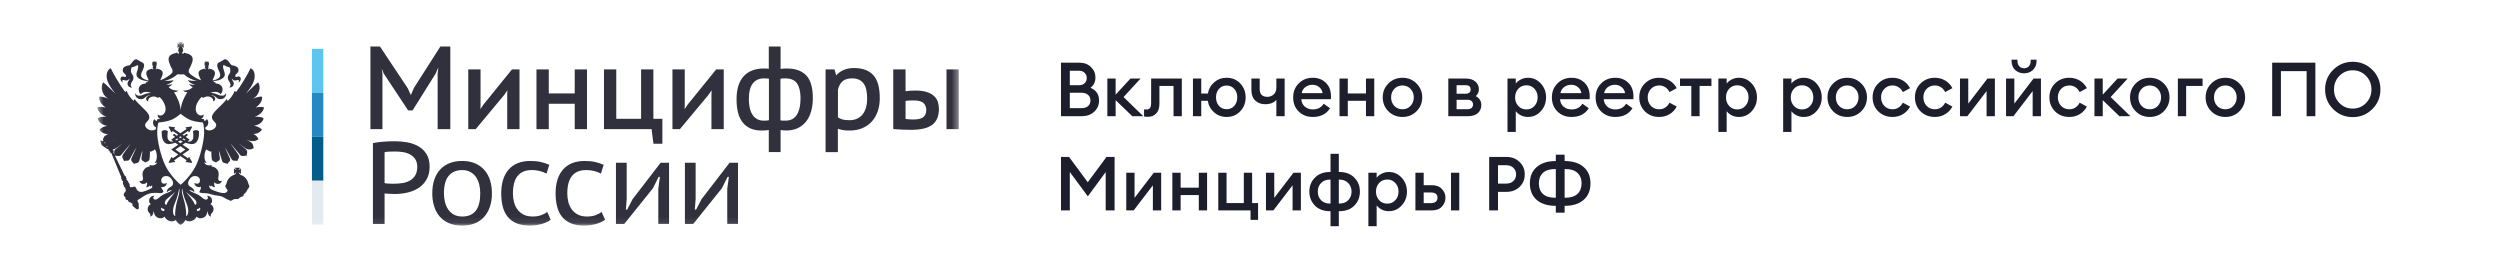 <svg width="398" height="43" viewBox="0 0 398 43" fill="none" xmlns="http://www.w3.org/2000/svg">
<g clip-path="url(#clip0_2615_991)">
<mask id="mask0_2615_991" style="mask-type:luminance" maskUnits="userSpaceOnUse" x="15" y="6" width="138" height="30">
<path d="M152.626 6.74H15.498V35.916H152.626V6.74Z" fill="white"/>
</mask>
<g mask="url(#mask0_2615_991)">
<path d="M51.471 7.775H49.659V14.774H51.471V7.775Z" fill="#5EC5EE"/>
<path d="M51.471 14.774H49.659V21.773H51.471V14.774Z" fill="#2588C3"/>
<path d="M51.471 21.773H49.659V28.772H51.471V21.773Z" fill="#045D89"/>
<path d="M51.471 28.771H49.659V35.77H51.471V28.771Z" fill="#E3EBF1"/>
<path d="M31.664 20.887C31.657 20.88 31.494 20.711 31.213 20.711C31.063 20.711 30.91 20.758 30.758 20.846C30.731 20.86 30.714 20.891 30.72 20.921C30.72 20.928 30.832 21.688 30.748 22.014C30.683 22.258 30.476 22.547 30.099 22.547C30.018 22.547 29.936 22.533 29.848 22.51H29.845L30.13 22.316C30.15 22.302 30.164 22.279 30.164 22.252C30.164 22.224 30.15 22.204 30.13 22.187L29.563 21.797C29.743 21.661 29.855 21.566 29.869 21.552C29.886 21.539 29.896 21.518 29.896 21.498C29.896 21.478 29.889 21.457 29.872 21.44L29.77 21.339C29.756 21.325 29.736 21.315 29.716 21.315C29.699 21.315 29.682 21.322 29.668 21.332C29.662 21.335 29.512 21.451 29.285 21.607L29.057 21.451L29.947 20.84L30.014 21.016C30.025 21.043 30.052 21.064 30.082 21.064C30.082 21.064 30.082 21.064 30.086 21.064C30.113 21.064 30.14 21.047 30.154 21.023L30.578 20.242C30.591 20.215 30.588 20.185 30.575 20.161C30.561 20.14 30.537 20.127 30.51 20.127C30.507 20.127 30.503 20.127 30.5 20.127L29.624 20.259C29.594 20.263 29.57 20.283 29.56 20.314C29.553 20.341 29.56 20.371 29.583 20.392L29.726 20.517L28.715 21.213L27.706 20.517L27.849 20.392C27.869 20.371 27.88 20.341 27.869 20.314C27.863 20.283 27.839 20.263 27.808 20.259L26.933 20.127C26.929 20.127 26.926 20.127 26.922 20.127C26.895 20.127 26.872 20.137 26.858 20.161C26.841 20.185 26.841 20.215 26.855 20.242L27.275 21.023C27.289 21.047 27.316 21.064 27.343 21.064C27.347 21.064 27.347 21.064 27.347 21.064C27.377 21.064 27.401 21.043 27.415 21.016L27.486 20.84L28.375 21.451L28.148 21.607C27.92 21.451 27.771 21.335 27.767 21.332C27.754 21.322 27.737 21.315 27.72 21.315C27.7 21.315 27.679 21.322 27.666 21.339L27.564 21.44C27.55 21.454 27.54 21.474 27.54 21.498C27.54 21.518 27.55 21.539 27.567 21.552C27.584 21.566 27.696 21.661 27.876 21.797L27.309 22.187C27.289 22.201 27.275 22.224 27.275 22.252C27.275 22.279 27.289 22.299 27.309 22.316L27.594 22.51C27.594 22.51 27.594 22.51 27.591 22.51C27.503 22.533 27.421 22.547 27.34 22.547C26.963 22.547 26.753 22.258 26.688 22.014C26.603 21.688 26.715 20.928 26.715 20.921C26.719 20.891 26.705 20.86 26.678 20.846C26.522 20.758 26.369 20.711 26.223 20.711C25.938 20.711 25.775 20.877 25.768 20.887C25.755 20.897 25.748 20.918 25.748 20.931C25.745 20.979 25.656 22.075 26.166 22.632C26.352 22.835 26.6 22.941 26.895 22.941C26.946 22.941 27.004 22.941 27.058 22.93C27.347 22.896 27.628 22.818 27.903 22.723L28.375 23.043L27.333 23.748C27.313 23.765 27.299 23.786 27.299 23.813C27.299 23.837 27.309 23.86 27.333 23.877L28.378 24.6L27.486 25.218L27.418 25.045C27.408 25.018 27.381 25.001 27.35 24.997C27.35 24.997 27.35 24.997 27.347 24.997C27.32 24.997 27.292 25.014 27.279 25.038L26.858 25.819C26.844 25.843 26.848 25.877 26.861 25.897C26.875 25.917 26.899 25.931 26.926 25.931C26.929 25.931 26.933 25.931 26.936 25.931L27.812 25.802C27.842 25.799 27.866 25.775 27.873 25.748C27.883 25.717 27.873 25.686 27.852 25.666L27.706 25.537L28.718 24.838L29.729 25.537L29.583 25.666C29.56 25.686 29.553 25.717 29.56 25.748C29.566 25.775 29.594 25.795 29.624 25.802L30.5 25.931C30.503 25.931 30.507 25.931 30.51 25.931C30.534 25.931 30.558 25.921 30.575 25.897C30.591 25.873 30.591 25.843 30.578 25.819L30.154 25.038C30.14 25.014 30.116 24.997 30.086 24.997H30.082C30.048 24.997 30.025 25.018 30.014 25.045L29.947 25.218L29.054 24.6L30.099 23.877C30.12 23.864 30.133 23.84 30.133 23.813C30.133 23.786 30.12 23.765 30.099 23.748L29.057 23.043L29.529 22.723C29.801 22.822 30.082 22.896 30.371 22.93C30.429 22.937 30.483 22.941 30.534 22.941C30.832 22.941 31.077 22.835 31.264 22.632C31.773 22.075 31.684 20.979 31.681 20.931C31.681 20.918 31.674 20.901 31.664 20.887ZM28.711 21.695L28.935 21.848C28.864 21.892 28.789 21.939 28.711 21.987C28.633 21.939 28.558 21.895 28.487 21.848L28.711 21.695ZM27.896 22.255L28.205 22.041C28.267 22.079 28.328 22.119 28.395 22.163C28.273 22.228 28.151 22.289 28.029 22.347L27.896 22.255ZM29.509 23.813L28.711 24.363L27.917 23.813L28.711 23.273L29.509 23.813ZM28.711 22.808L28.328 22.547C28.463 22.482 28.589 22.418 28.711 22.35C28.833 22.418 28.962 22.482 29.098 22.547L28.711 22.808ZM29.397 22.347C29.275 22.292 29.149 22.231 29.027 22.163C29.095 22.123 29.156 22.082 29.217 22.041L29.529 22.255L29.397 22.347Z" fill="#31303D"/>
<path d="M31.932 21.532C31.963 21.471 31.976 21.355 31.976 21.355L31.932 21.342V21.532Z" fill="#31303D"/>
<path d="M41.961 18.813C41.636 18.616 41.096 18.548 40.546 18.599C41.405 18.301 41.992 17.663 42.023 17.092C41.575 16.963 41.109 17.031 40.706 17.123C41.123 16.811 41.809 16.24 41.724 15.402C41.32 15.304 40.58 15.585 40.271 15.725C41.262 15.168 41.619 13.851 41.093 13.104C40.78 13.287 39.365 14.733 39.134 14.9C39.867 14.061 40.21 13.46 40.407 12.897C40.641 12.283 40.658 11.21 39.898 10.85C39.538 11.672 38.282 13.78 37.583 14.655C37.505 14.587 37.444 14.496 37.345 14.479C37.179 15.012 36.684 15.721 36.232 16.061C36.208 16.016 36.164 15.894 36.086 15.762C35.608 16.478 34.365 17.459 33.965 18.063C33.653 18.511 33.653 18.915 34.087 19.332C34.264 19.509 34.596 19.818 34.308 20.252C33.914 20.826 33.123 20.894 32.696 20.554C32.696 20.453 32.692 20.354 32.689 20.262C33.194 20.066 33.313 19.377 32.94 18.949C32.858 19.105 32.723 19.221 32.56 19.278C32.516 19.098 32.478 19.013 32.475 19.003L32.455 18.962H32.41C32.407 18.962 32.241 18.952 31.993 18.925C32.275 18.834 32.455 18.572 32.414 18.223C31.979 18.596 31.545 18.239 31.447 18.141C31.175 17.822 31.097 17.462 31.206 16.912C31.297 16.434 31.793 15.674 32.118 15.429C32.166 15.473 32.241 15.565 32.4 15.551C32.492 15.521 32.645 15.443 32.76 15.399C33.089 15.3 33.408 15.375 33.612 15.507C33.985 15.735 33.951 15.986 33.941 16.169C34.508 15.85 34.311 15.317 33.568 15.12C34.077 15.12 34.494 15.585 34.603 15.643C34.885 15.85 35.289 15.803 35.523 15.691C35.974 15.477 36.066 14.944 35.944 14.835C35.9 15.025 35.754 15.195 35.492 15.226C35.105 15.27 34.732 15.103 34.437 14.971C34.185 14.866 33.782 14.788 33.507 14.805C34.016 14.523 34.807 14.553 35.088 14.988C35.258 14.852 35.363 14.73 35.411 14.448C35.557 13.688 34.963 13.298 34.328 13.298C34.345 13.114 34.216 13.023 34.046 13.084C34.046 13.006 34.026 12.945 33.982 12.914C33.995 12.914 34.016 12.907 34.029 12.907C34.667 12.863 35.272 12.666 35.597 12.323C36.168 11.713 35.258 10.939 35.584 10.338C35.896 10.474 36.127 10.65 36.558 10.711C36.602 10.803 36.643 10.986 36.656 11.085C36.796 11.764 36.127 11.876 36.3 12.598C36.375 12.928 36.623 13.04 36.704 13.43C36.704 13.43 36.734 13.701 36.497 13.939C37.047 13.953 37.335 13.488 37.166 13.057C37.091 12.88 36.901 12.714 36.901 12.507C37.182 12.88 37.434 12.867 37.868 12.727C38.065 12.666 38.082 12.941 37.96 13.162C38.258 12.985 38.333 12.697 38.333 12.568C38.333 12.262 38.096 12.12 37.868 12.181C37.739 12.194 37.481 12.371 37.464 12.12C37.41 11.685 38.096 11.702 37.956 11.003C37.882 10.654 37.491 10.46 36.884 10.385C36.823 10.324 36.67 10.178 36.589 10.056C36.256 9.503 35.91 9.357 35.703 9.469C35.458 9.591 35.333 9.696 35.133 9.805C34.973 9.89 34.803 9.934 34.698 10.056C34.433 10.385 34.684 10.895 34.82 11.207C34.912 11.39 35.133 11.808 35.034 12.12C34.925 12.493 34.311 12.727 33.938 12.806C33.914 12.806 33.897 12.812 33.873 12.812V12.666C33.982 12.476 34.074 12.249 34.148 12.042C34.399 11.37 34.026 11.098 33.473 10.969C33.401 10.925 33.327 10.908 33.235 10.939H33.218L33.205 11.051L33.13 11.027L33.147 10.891H33.113C33.178 10.847 33.205 10.769 33.205 10.694C33.205 10.613 33.174 10.548 33.144 10.504H33.218L33.188 10.474C33.174 10.443 33.144 10.413 33.096 10.365C33.082 10.351 33.066 10.321 33.066 10.304C33.079 10.318 33.096 10.335 33.127 10.348C33.157 10.379 33.201 10.409 33.218 10.44L33.262 10.47V9.856L33.218 9.893C33.205 9.907 33.157 9.937 33.127 9.971C33.096 10.002 33.082 10.002 33.066 10.015C33.066 10.002 33.079 9.985 33.096 9.954C33.144 9.924 33.174 9.88 33.188 9.856L33.218 9.808H32.594L32.624 9.856C32.655 9.876 32.692 9.924 32.723 9.954C32.736 9.985 32.753 10.002 32.767 10.015C32.75 10.002 32.723 10.002 32.706 9.971C32.651 9.941 32.624 9.91 32.594 9.893L32.57 9.856V10.48L32.6 10.45C32.631 10.419 32.662 10.389 32.712 10.358C32.73 10.345 32.757 10.328 32.774 10.314C32.757 10.328 32.743 10.358 32.73 10.375C32.699 10.423 32.658 10.45 32.631 10.484L32.6 10.514H32.699C32.645 10.559 32.631 10.623 32.631 10.704C32.631 10.779 32.662 10.857 32.712 10.901H32.699L32.712 11.037L32.631 11.061L32.614 10.949H32.6C32.509 10.918 32.434 10.935 32.373 10.979C31.81 11.108 31.436 11.383 31.688 12.052C31.765 12.259 31.857 12.486 31.969 12.677V12.775C31.406 12.592 30.391 11.974 30.119 11.601C30.089 11.563 30.065 11.533 30.052 11.509H30.048L30.058 11.105C30.255 10.776 30.432 10.372 30.567 10.002C30.924 9.035 30.398 8.631 29.563 8.464C29.478 8.403 29.373 8.373 29.234 8.42L29.203 8.573L29.026 8.559L29.04 8.363C29.016 8.369 28.986 8.369 28.955 8.369C29.074 8.308 29.159 8.162 29.159 8.013C29.159 7.904 29.105 7.775 29.013 7.714H29.159C29.074 7.64 28.938 7.48 28.911 7.371C29.016 7.402 29.176 7.545 29.25 7.623V6.832C29.176 6.893 29.016 7.046 28.911 7.059C28.938 6.971 29.074 6.818 29.159 6.74H28.368C28.429 6.818 28.582 6.971 28.596 7.059C28.504 7.046 28.351 6.893 28.266 6.832V7.623C28.351 7.545 28.5 7.402 28.596 7.371C28.582 7.477 28.429 7.636 28.368 7.714H28.504C28.412 7.775 28.368 7.904 28.368 8.013C28.368 8.162 28.443 8.312 28.565 8.369C28.534 8.369 28.504 8.369 28.456 8.356L28.473 8.553L28.297 8.566L28.28 8.413C28.144 8.369 28.039 8.4 27.947 8.458C27.119 8.627 26.593 9.028 26.949 9.995C27.072 10.365 27.248 10.772 27.458 11.098V11.516C27.445 11.529 27.428 11.56 27.397 11.59C27.133 11.964 26.111 12.582 25.548 12.765V12.666C25.66 12.476 25.755 12.249 25.829 12.042C26.08 11.37 25.707 11.098 25.144 10.969C25.079 10.925 25.008 10.908 24.916 10.939H24.903L24.886 11.051L24.811 11.027L24.825 10.891H24.811C24.855 10.847 24.886 10.769 24.886 10.694C24.886 10.613 24.872 10.548 24.825 10.504H24.916L24.886 10.474C24.855 10.443 24.825 10.413 24.794 10.365C24.78 10.351 24.757 10.321 24.74 10.304C24.757 10.318 24.794 10.335 24.808 10.348C24.852 10.379 24.882 10.409 24.916 10.44L24.947 10.47V9.856L24.916 9.893C24.886 9.907 24.855 9.937 24.808 9.971C24.794 10.002 24.757 10.002 24.74 10.015C24.757 10.002 24.777 9.985 24.794 9.954C24.825 9.924 24.855 9.88 24.886 9.856L24.916 9.808H24.292L24.322 9.856C24.336 9.876 24.377 9.924 24.407 9.954C24.438 9.985 24.451 10.002 24.451 10.015C24.441 9.999 24.424 9.999 24.397 9.968C24.36 9.937 24.312 9.907 24.299 9.89L24.251 9.853V10.477L24.299 10.447C24.312 10.416 24.36 10.385 24.397 10.355C24.427 10.341 24.441 10.324 24.455 10.311C24.455 10.324 24.441 10.355 24.411 10.372C24.38 10.419 24.339 10.447 24.326 10.48L24.295 10.511H24.377C24.339 10.555 24.305 10.62 24.305 10.701C24.305 10.776 24.336 10.854 24.407 10.898H24.377L24.394 11.034L24.309 11.057L24.295 10.945H24.278C24.186 10.915 24.112 10.932 24.051 10.976C23.487 11.105 23.114 11.38 23.365 12.049C23.443 12.256 23.535 12.483 23.647 12.673V12.819C23.623 12.819 23.603 12.812 23.586 12.812C23.212 12.734 22.588 12.5 22.483 12.127C22.384 11.814 22.605 11.397 22.697 11.214C22.843 10.901 23.087 10.392 22.829 10.063C22.713 9.941 22.547 9.897 22.384 9.812C22.187 9.707 22.065 9.598 21.814 9.476C21.614 9.364 21.274 9.506 20.928 10.063C20.854 10.185 20.694 10.328 20.63 10.392C20.029 10.467 19.642 10.657 19.557 11.01C19.418 11.709 20.103 11.696 20.059 12.127C20.042 12.378 19.778 12.201 19.655 12.188C19.418 12.127 19.184 12.269 19.184 12.575C19.184 12.704 19.268 12.992 19.557 13.169C19.435 12.948 19.448 12.673 19.655 12.734C20.09 12.873 20.331 12.887 20.616 12.514C20.616 12.717 20.433 12.887 20.351 13.063C20.181 13.498 20.463 13.96 21.02 13.946C20.769 13.708 20.82 13.437 20.82 13.437C20.898 13.046 21.142 12.934 21.224 12.605C21.393 11.882 20.721 11.77 20.867 11.091C20.881 10.993 20.911 10.81 20.959 10.718C21.393 10.657 21.631 10.484 21.933 10.345C22.245 10.945 21.346 11.719 21.919 12.33C22.248 12.673 22.856 12.87 23.487 12.914C23.501 12.914 23.521 12.921 23.538 12.924C23.494 12.955 23.47 13.012 23.47 13.091C23.304 13.03 23.175 13.121 23.199 13.304C22.544 13.304 21.967 13.695 22.109 14.455C22.153 14.737 22.262 14.859 22.439 14.995C22.713 14.56 23.504 14.53 24.02 14.811C23.738 14.794 23.335 14.873 23.087 14.978C22.795 15.107 22.425 15.276 22.038 15.232C21.77 15.202 21.634 15.036 21.58 14.842C21.458 14.951 21.549 15.48 22.004 15.697C22.232 15.809 22.635 15.857 22.917 15.65C23.026 15.589 23.443 15.127 23.956 15.127C23.216 15.324 23.009 15.857 23.589 16.176C23.565 15.993 23.538 15.741 23.908 15.514C24.115 15.385 24.441 15.307 24.764 15.405C24.876 15.45 25.028 15.528 25.12 15.558C25.279 15.572 25.354 15.48 25.402 15.436C25.731 15.68 26.209 16.441 26.315 16.919C26.43 17.469 26.345 17.826 26.07 18.148C25.979 18.246 25.537 18.603 25.106 18.229C25.066 18.579 25.245 18.837 25.527 18.932C25.276 18.959 25.106 18.969 25.103 18.969H25.059L25.042 19.01C25.038 19.017 25.001 19.105 24.954 19.282C24.797 19.221 24.662 19.108 24.58 18.952C24.207 19.38 24.322 20.066 24.825 20.262C24.821 20.358 24.818 20.456 24.818 20.561C24.387 20.894 23.606 20.823 23.219 20.252C22.921 19.818 23.263 19.506 23.433 19.332C23.867 18.915 23.867 18.511 23.552 18.063C23.148 17.462 21.909 16.478 21.43 15.762C21.352 15.891 21.308 16.013 21.291 16.061C20.843 15.721 20.341 15.012 20.175 14.479C20.083 14.492 20.015 14.587 19.937 14.655C19.245 13.78 17.982 11.672 17.626 10.85C16.872 11.21 16.886 12.283 17.117 12.897C17.32 13.46 17.663 14.061 18.386 14.9C18.159 14.73 16.743 13.287 16.431 13.104C15.908 13.851 16.265 15.168 17.252 15.725C16.95 15.585 16.204 15.304 15.8 15.402C15.725 16.24 16.401 16.811 16.818 17.123C16.411 17.031 15.946 16.963 15.498 17.092C15.528 17.663 16.122 18.304 16.957 18.599C16.424 18.545 15.885 18.616 15.555 18.813C15.616 19.407 16.288 19.92 17.093 20.042C16.553 20.103 16.075 20.34 15.823 20.666C16.119 21.053 16.553 21.352 17.215 21.338C17.062 21.393 16.886 21.498 16.736 21.64C16.72 21.627 16.689 21.61 16.662 21.61C16.628 21.623 16.618 21.671 16.628 21.702C16.628 21.702 16.628 21.702 16.628 21.725C16.563 21.77 16.529 21.824 16.523 21.878C16.462 21.966 16.397 22.068 16.363 22.16C16.38 22.167 16.394 22.183 16.407 22.19C16.404 22.238 16.417 22.296 16.455 22.353C16.424 22.384 16.411 22.428 16.394 22.476L16.007 22.319C15.986 22.672 16.064 22.961 16.241 23.141C16.38 23.3 16.54 23.276 16.492 23.331L16.913 23.589C16.988 23.748 17.14 23.748 17.246 23.704C17.246 23.704 17.246 23.718 17.246 23.735C17.246 23.901 17.361 24.037 17.51 24.091C17.48 24.23 17.541 24.318 17.731 24.383L19.313 28.218C19.252 28.402 19.313 28.561 19.452 28.622C19.418 28.666 19.391 28.714 19.391 28.805C19.452 28.761 19.543 28.744 19.587 28.873C19.618 28.965 19.452 29.26 19.703 29.461C19.669 29.637 19.764 29.817 19.944 29.895C19.944 29.987 20.029 30.282 20.042 30.387C19.93 30.547 19.669 30.791 19.703 31.059C19.733 31.249 19.808 31.311 19.961 31.358C19.9 31.701 20.09 31.854 20.378 31.87C20.378 32.122 20.613 32.21 20.765 32.227C20.911 32.336 20.972 32.38 21.139 32.465C20.986 32.644 21.095 32.882 21.373 32.96C21.403 33.065 21.481 33.157 21.638 33.194C21.729 33.347 21.895 33.347 21.994 33.303C22.055 33.272 22.164 33.096 22.069 32.943C22.13 32.868 22.099 32.722 22.055 32.631C22.147 32.465 22.069 32.257 21.943 32.196C21.96 32.105 21.913 31.959 21.882 31.87C22.103 31.731 22.378 31.558 22.476 31.497C23.016 31.11 23.627 30.764 24.319 30.72C24.495 30.703 24.821 30.689 25.005 30.703C25.286 30.733 25.673 30.818 25.901 30.642C25.972 30.598 26.016 30.52 26.002 30.445C25.972 30.268 25.782 30.116 25.721 29.959C25.704 29.912 25.677 29.841 25.646 29.776C25.843 29.81 26.026 29.783 26.138 29.729C26.26 29.685 26.556 29.464 26.542 29.135C26.305 29.247 25.734 29.399 25.673 28.823C25.612 28.313 26.06 27.879 26.763 28.069C27.241 28.191 27.94 29.209 27.302 29.654C26.99 29.868 26.512 30.072 26.573 30.628C26.776 30.377 27.051 30.255 27.408 30.285C26.885 30.672 26.481 30.72 25.931 31.015C25.453 31.297 25.096 31.762 24.719 31.776C24.431 31.789 24.271 31.446 24.553 31.181C24.271 31.12 23.898 31.341 23.793 31.636C23.657 32.04 23.762 32.329 24.013 32.492C23.674 32.675 23.419 33.031 23.542 33.54C23.657 33.958 24.075 33.958 23.915 34.491C24.149 34.43 24.302 34.27 24.37 34.043C24.4 33.883 24.431 33.717 24.509 33.639C24.475 33.958 24.658 34.43 25.096 34.644C25.391 34.789 25.856 34.847 26.213 34.477C26.359 34.895 26.851 35.255 27.363 35.237C27.598 35.237 27.828 35.136 28.002 35.034C28.124 35.343 28.436 35.658 28.745 35.808C29.064 35.658 29.376 35.343 29.505 35.034C29.675 35.139 29.909 35.237 30.136 35.237C30.628 35.251 31.148 34.895 31.287 34.477C31.643 34.847 32.108 34.789 32.404 34.644C32.838 34.43 33.021 33.958 32.991 33.639C33.072 33.717 33.103 33.883 33.137 34.043C33.198 34.27 33.347 34.43 33.585 34.491C33.425 33.958 33.853 33.958 33.958 33.54C34.08 33.031 33.829 32.672 33.493 32.492C33.737 32.332 33.853 32.044 33.707 31.636C33.602 31.341 33.228 31.12 32.947 31.181C33.228 31.446 33.076 31.789 32.78 31.776C32.407 31.762 32.051 31.293 31.569 31.015C31.022 30.716 30.618 30.672 30.092 30.285C30.449 30.255 30.73 30.377 30.927 30.628C30.988 30.072 30.51 29.868 30.198 29.654C29.566 29.209 30.259 28.191 30.747 28.069C31.44 27.879 31.898 28.313 31.827 28.823C31.752 29.403 31.195 29.25 30.944 29.135C30.944 29.461 31.239 29.681 31.362 29.729C31.504 29.797 31.769 29.834 32.003 29.732C31.996 29.79 31.986 29.851 31.986 29.868C31.939 30.363 31.674 30.408 31.765 30.611C31.895 30.764 32.746 30.733 32.977 30.781C33.381 30.835 33.724 30.985 34.111 31.063C34.545 31.154 35.007 31.154 35.397 31.314C35.648 31.422 35.93 31.626 36.175 31.748C36.548 31.809 36.487 31.962 36.724 31.962C36.938 31.962 37.02 31.779 37.294 31.704C37.485 31.66 37.698 31.735 37.889 31.674C38.028 31.643 38.089 31.5 38.218 31.422C38.37 31.331 38.584 31.331 38.727 31.198C38.801 31.131 38.818 31.002 38.805 30.91L38.808 30.93C39.1 30.727 39.321 30.428 39.443 30.085C39.518 30.072 39.579 30.004 39.579 29.926C39.579 29.912 39.579 29.895 39.579 29.895C39.653 29.834 39.701 29.742 39.701 29.651C39.701 29.535 39.657 29.444 39.579 29.369C39.579 29.369 39.579 29.352 39.579 29.338C39.579 29.277 39.548 29.233 39.518 29.192C39.395 28.531 38.893 27.998 38.245 27.831C38.245 27.814 38.245 27.814 38.245 27.801H38.231C38.231 27.77 38.218 27.753 38.194 27.753C38.102 27.662 37.994 27.519 37.98 27.428C38.085 27.458 38.262 27.624 38.353 27.692V26.817C38.262 26.884 38.089 27.051 37.98 27.081C37.994 26.973 38.16 26.783 38.245 26.708H37.356C37.437 26.783 37.607 26.973 37.62 27.081C37.515 27.051 37.339 26.884 37.25 26.817V27.692C37.342 27.624 37.515 27.458 37.62 27.428C37.607 27.536 37.437 27.726 37.356 27.801L37.386 27.814C36.724 27.967 36.191 28.517 36.069 29.192C36.025 29.23 35.995 29.277 35.995 29.338C35.995 29.352 35.995 29.369 35.995 29.369C35.916 29.444 35.872 29.535 35.872 29.651C35.872 29.739 35.916 29.834 35.995 29.895C35.995 29.895 35.995 29.909 35.995 29.926C35.995 30.024 36.056 30.072 36.13 30.085C36.161 30.17 36.198 30.255 36.239 30.329C36.239 30.323 36.239 30.323 36.249 30.313C36.195 30.564 35.889 30.716 35.822 30.716C35.278 30.794 34.678 30.564 34.131 30.36C33.89 30.268 33.561 30.163 33.401 29.926C33.303 29.753 33.259 29.644 33.31 29.491C33.371 29.566 33.469 29.651 33.609 29.725C33.622 29.651 33.622 29.566 33.653 29.505C33.792 29.712 34.012 29.817 34.277 29.803C34.118 29.668 34.043 29.308 34.118 28.996C34.338 29.369 35.177 29.444 35.329 28.775C35.017 28.921 34.817 28.761 34.759 28.592C34.667 28.324 34.973 27.675 34.698 27.176C34.477 26.803 34.226 26.576 33.642 26.484C33.687 26.413 33.704 26.352 33.717 26.246C33.178 26.443 32.712 26.291 32.492 25.859C32.6 25.904 32.757 25.921 32.909 25.921C32.431 25.53 32.461 24.427 32.804 23.857C32.848 23.826 32.865 23.796 32.909 23.782C33.015 23.996 33.327 23.996 33.486 24.169C33.547 24.108 33.578 24.091 33.639 24.04C33.639 24.04 33.653 24.946 33.714 25.32C33.775 25.737 34.179 25.693 34.386 25.876C34.63 25.608 35.071 25.622 35.004 25.16C34.942 24.699 34.851 24.278 34.837 23.965C34.973 24.247 35.241 25.306 35.346 25.608C35.519 26.056 35.954 25.921 36.198 26.097C36.358 25.785 36.762 25.693 36.602 25.221C36.558 25.099 35.896 23.708 35.798 23.439C36.032 23.782 36.673 25.008 36.87 25.35C37.091 25.707 37.495 25.534 37.783 25.622C37.838 25.364 38.228 25.065 37.943 24.617C37.586 24.023 36.748 22.988 36.704 22.842C36.87 23.002 38.17 24.617 38.272 24.705C38.574 24.97 39.015 24.767 39.277 24.767C39.277 24.471 39.511 24.135 39.172 23.792C38.859 23.494 38.143 22.985 37.99 22.811C38.469 23.141 39.032 23.663 39.368 23.748C39.962 23.901 40.176 23.663 40.397 23.572C40.213 23.032 40.458 22.781 39.202 22.255C40.288 22.642 40.77 22.452 41.157 22.146C41.004 21.759 40.617 21.433 40.302 21.325C40.967 21.338 41.408 21.043 41.697 20.653C41.452 20.327 40.967 20.089 40.41 20.028C41.232 19.916 41.887 19.407 41.961 18.813ZM16.767 22.801C16.753 22.801 16.753 22.815 16.736 22.832C16.645 22.818 16.645 22.71 16.662 22.618C16.706 22.618 16.736 22.604 16.767 22.574L16.781 22.591L16.736 22.621C16.753 22.679 16.753 22.74 16.767 22.801ZM17.066 23.439L16.916 23.351C16.977 23.28 17.035 23.28 17.096 23.321C17.096 23.365 17.096 23.409 17.066 23.439ZM17.514 22.489C17.493 22.489 17.473 22.489 17.453 22.489C17.449 22.486 17.446 22.479 17.442 22.476C17.47 22.469 17.5 22.469 17.524 22.462C17.524 22.469 17.517 22.479 17.514 22.489ZM26.145 33.608C25.772 33.608 25.507 33.374 25.697 33.045C25.795 33.194 25.992 33.262 26.162 33.279C26.145 33.435 26.145 33.479 26.145 33.608ZM31.823 33.045C32.013 33.374 31.749 33.608 31.375 33.608C31.375 33.479 31.375 33.435 31.345 33.279C31.518 33.266 31.721 33.201 31.823 33.045ZM26.131 12.897C26.983 12.714 27.852 12.235 28.242 11.831C28.565 11.852 28.982 11.855 29.298 11.835C29.682 12.242 30.537 12.71 31.392 12.894C30.897 12.894 30.031 12.85 29.922 12.727C29.953 13.04 30.615 13.393 31.049 13.488C30.69 13.532 30.357 13.488 30.075 13.359C30.228 13.579 30.404 13.746 30.693 13.844C30.391 14.217 29.766 14.458 29.149 14.401C29.301 14.584 29.583 14.699 29.828 14.665C29.271 15.551 28.86 16.461 28.762 17.513H28.758V17.517C28.667 16.461 28.256 15.551 27.703 14.665C27.954 14.696 28.229 14.584 28.372 14.401C27.747 14.462 27.146 14.217 26.834 13.844C27.126 13.746 27.299 13.579 27.452 13.359C27.177 13.488 26.834 13.532 26.478 13.488C26.912 13.389 27.581 13.04 27.611 12.727C27.492 12.853 26.627 12.897 26.131 12.897ZM18.322 22.262C18.244 22.296 18.148 22.336 18.077 22.367C18.077 22.36 18.077 22.353 18.077 22.346C18.152 22.316 18.247 22.289 18.322 22.262ZM23.8 26.25C23.817 26.355 23.83 26.416 23.874 26.487C23.287 26.579 23.039 26.806 22.826 27.18C22.527 27.682 22.839 28.33 22.754 28.595C22.693 28.761 22.5 28.924 22.187 28.778C22.34 29.451 23.175 29.372 23.396 28.999C23.47 29.311 23.396 29.671 23.243 29.807C23.504 29.82 23.725 29.715 23.861 29.508C23.891 29.569 23.891 29.654 23.905 29.729C24.051 29.654 24.142 29.569 24.203 29.495C24.227 29.569 24.254 29.746 24.22 29.888C24.108 29.963 23.983 30.034 23.786 30.136C23.474 30.289 22.904 30.509 22.578 30.553C22.31 30.598 21.845 30.445 21.726 30.072C21.617 29.715 21.322 29.6 21.088 29.82C21.027 29.776 20.86 29.742 20.789 29.854C20.789 29.854 20.714 29.685 20.623 29.603C20.684 29.42 20.636 29.199 20.47 29.125C20.456 28.765 20.236 28.765 20.158 28.643C20.114 28.568 20.114 28.473 20.219 28.459C20.175 28.392 20.08 28.378 20.066 28.378C20.097 28.225 20.049 28.035 19.846 27.974L18.04 24.247C18.155 24.125 18.094 23.948 17.965 23.887C17.965 23.887 17.965 23.874 17.965 23.857C17.975 23.826 17.979 23.806 17.982 23.782C18.03 23.775 18.091 23.762 18.142 23.748C18.498 23.663 19.055 23.141 19.537 22.811C19.367 22.988 18.668 23.497 18.355 23.792C18.064 24.081 18.186 24.369 18.233 24.631L18.301 24.777C18.566 24.794 18.963 24.953 19.258 24.709C19.35 24.617 20.653 23.002 20.826 22.845C20.759 22.991 19.937 24.027 19.564 24.62C19.289 25.069 19.693 25.364 19.74 25.625C20.036 25.534 20.439 25.71 20.653 25.354C20.86 25.011 21.492 23.786 21.726 23.443C21.634 23.711 20.965 25.103 20.918 25.225C20.759 25.697 21.162 25.788 21.322 26.1C21.566 25.924 22.004 26.063 22.174 25.612C22.279 25.309 22.547 24.251 22.686 23.969C22.669 24.281 22.578 24.702 22.517 25.164C22.456 25.629 22.89 25.612 23.117 25.88C23.338 25.697 23.742 25.741 23.803 25.323C23.864 24.95 23.878 24.044 23.878 24.044C23.939 24.098 23.969 24.111 24.037 24.173C24.186 23.996 24.502 23.996 24.607 23.786C24.655 23.799 24.669 23.83 24.716 23.86C25.059 24.43 25.086 25.534 24.607 25.924C24.747 25.924 24.92 25.907 25.025 25.863C24.814 26.294 24.343 26.447 23.8 26.25ZM27.173 31.463C26.892 31.85 26.671 32.132 26.488 32.614C26.159 32.583 26.223 32.179 26.328 31.976C26.549 31.572 27.445 31.046 27.896 30.52C27.696 30.856 27.418 31.161 27.173 31.463ZM28.147 32.179C27.964 32.892 27.835 33.944 27.896 34.416C27.265 34.087 27.621 32.817 27.866 32.271C28.205 31.511 28.443 30.581 28.521 29.987C28.718 30.438 28.28 31.697 28.147 32.179ZM29.624 34.416C29.685 33.944 29.563 32.892 29.373 32.179C29.24 31.697 28.806 30.438 28.999 29.987C29.074 30.581 29.312 31.507 29.654 32.271C29.899 32.817 30.255 34.087 29.624 34.416ZM31.192 31.972C31.301 32.179 31.362 32.58 31.032 32.61C30.849 32.128 30.628 31.85 30.357 31.46C30.102 31.161 29.824 30.852 29.624 30.516C30.072 31.046 30.971 31.568 31.192 31.972ZM31.114 26.525C30.289 28.127 28.779 29.43 28.762 29.413C28.745 29.433 27.234 28.127 26.41 26.525C25.585 24.926 25.055 22.411 25.028 21.209C24.998 20.008 25.235 19.495 25.235 19.495C25.235 19.495 26.267 19.438 27.092 19.153C27.791 18.912 28.551 18.297 28.765 18.117C28.979 18.297 29.739 18.908 30.442 19.153C31.263 19.441 32.295 19.495 32.295 19.495C32.295 19.495 32.529 20.011 32.499 21.209C32.465 22.411 31.935 24.926 31.114 26.525Z" fill="#31303D"/>
<path d="M59.363 22.784C59.882 22.672 60.449 22.594 61.063 22.554C61.678 22.509 62.279 22.489 62.876 22.489C63.507 22.489 64.149 22.543 64.797 22.655C65.449 22.767 66.039 22.971 66.572 23.27C67.105 23.568 67.54 23.979 67.882 24.505C68.222 25.031 68.395 25.71 68.395 26.538C68.395 27.319 68.239 27.984 67.93 28.534C67.621 29.084 67.207 29.535 66.695 29.881C66.182 30.228 65.591 30.482 64.93 30.642C64.268 30.801 63.582 30.883 62.876 30.883C62.801 30.883 62.686 30.879 62.533 30.873C62.377 30.866 62.218 30.859 62.051 30.856C61.885 30.849 61.722 30.839 61.569 30.829C61.413 30.815 61.301 30.805 61.226 30.791V35.658H59.37V22.784H59.363ZM62.93 24.122C62.594 24.122 62.272 24.128 61.956 24.139C61.641 24.152 61.396 24.183 61.223 24.23V29.155C61.284 29.179 61.386 29.196 61.529 29.203C61.671 29.209 61.82 29.216 61.973 29.23C62.129 29.243 62.275 29.247 62.418 29.247C62.56 29.247 62.669 29.247 62.744 29.247C63.188 29.247 63.63 29.213 64.064 29.145C64.498 29.077 64.889 28.948 65.245 28.751C65.598 28.554 65.883 28.283 66.1 27.927C66.318 27.574 66.426 27.115 66.426 26.552C66.426 26.063 66.321 25.663 66.111 25.344C65.9 25.028 65.629 24.777 65.293 24.593C64.96 24.41 64.583 24.285 64.169 24.217C63.752 24.156 63.338 24.122 62.93 24.122Z" fill="#31303D"/>
<path d="M68.819 30.791C68.819 29.987 68.924 29.264 69.135 28.626C69.345 27.987 69.654 27.444 70.065 27C70.472 26.555 70.971 26.212 71.561 25.978C72.149 25.744 72.821 25.625 73.578 25.625C74.368 25.625 75.064 25.754 75.658 26.015C76.252 26.277 76.748 26.637 77.145 27.102C77.542 27.567 77.834 28.11 78.027 28.738C78.221 29.362 78.316 30.048 78.316 30.791C78.316 31.582 78.207 32.295 77.99 32.926C77.773 33.557 77.464 34.097 77.06 34.542C76.656 34.986 76.16 35.329 75.573 35.563C74.986 35.797 74.321 35.916 73.578 35.916C72.76 35.916 72.054 35.787 71.46 35.526C70.866 35.264 70.373 34.908 69.983 34.45C69.593 33.992 69.301 33.449 69.111 32.824C68.914 32.2 68.819 31.521 68.819 30.791ZM70.675 30.791C70.675 31.249 70.727 31.697 70.832 32.139C70.937 32.58 71.103 32.97 71.337 33.32C71.572 33.669 71.87 33.944 72.237 34.155C72.603 34.365 73.055 34.47 73.594 34.47C75.502 34.47 76.456 33.245 76.456 30.794C76.456 30.312 76.405 29.847 76.3 29.399C76.194 28.955 76.031 28.561 75.804 28.222C75.577 27.882 75.281 27.607 74.915 27.393C74.548 27.183 74.107 27.078 73.594 27.078C72.641 27.078 71.918 27.383 71.422 27.998C70.923 28.605 70.675 29.539 70.675 30.791Z" fill="#31303D"/>
<path d="M87.673 34.986C87.239 35.295 86.733 35.529 86.149 35.682C85.566 35.838 84.954 35.916 84.309 35.916C83.492 35.916 82.796 35.791 82.219 35.543C81.642 35.295 81.177 34.949 80.817 34.504C80.457 34.06 80.199 33.52 80.036 32.889C79.877 32.257 79.795 31.558 79.795 30.791C79.795 29.145 80.196 27.872 80.994 26.973C81.791 26.077 82.942 25.625 84.439 25.625C85.094 25.625 85.664 25.683 86.149 25.802C86.631 25.92 87.066 26.066 87.449 26.239L87.008 27.631C86.675 27.458 86.316 27.322 85.929 27.224C85.542 27.125 85.121 27.074 84.666 27.074C82.66 27.074 81.659 28.313 81.659 30.791C81.659 31.263 81.713 31.718 81.825 32.156C81.937 32.597 82.114 32.987 82.361 33.326C82.609 33.666 82.931 33.944 83.329 34.155C83.729 34.365 84.218 34.47 84.795 34.47C85.311 34.47 85.766 34.399 86.152 34.256C86.54 34.114 86.862 33.944 87.124 33.747L87.673 34.986Z" fill="#31303D"/>
<path d="M96.328 34.986C95.894 35.295 95.388 35.529 94.804 35.682C94.221 35.838 93.609 35.916 92.964 35.916C92.147 35.916 91.451 35.791 90.874 35.543C90.297 35.295 89.832 34.949 89.472 34.504C89.112 34.06 88.854 33.52 88.691 32.889C88.532 32.257 88.45 31.558 88.45 30.791C88.45 29.145 88.851 27.872 89.649 26.973C90.446 26.077 91.597 25.625 93.094 25.625C93.749 25.625 94.319 25.683 94.804 25.802C95.286 25.92 95.721 26.066 96.104 26.239L95.663 27.631C95.331 27.458 94.971 27.322 94.584 27.224C94.196 27.125 93.776 27.074 93.321 27.074C91.315 27.074 90.314 28.313 90.314 30.791C90.314 31.263 90.368 31.718 90.48 32.156C90.592 32.597 90.769 32.987 91.016 33.326C91.261 33.666 91.586 33.944 91.987 34.155C92.388 34.365 92.876 34.47 93.454 34.47C93.969 34.47 94.424 34.399 94.811 34.256C95.198 34.114 95.52 33.944 95.778 33.747L96.328 34.986Z" fill="#31303D"/>
<path d="M104.797 30.085L105.058 28.154H104.854L103.944 29.973L99.376 35.658H98.059V25.904H99.77V31.66L99.641 33.371H99.844L100.7 31.718L105.176 25.904H106.514V35.655H104.803V30.085H104.797Z" fill="#31303D"/>
<path d="M115.776 30.085L116.038 28.154H115.834L114.924 29.973L110.356 35.658H109.039V25.904H110.746V31.66L110.617 33.371H110.821L111.676 31.718L116.153 25.904H117.49V35.655H115.779V30.085H115.776Z" fill="#31303D"/>
<path d="M69.854 11.784L70.055 9.863H69.956L69.199 11.617L65.578 17.398H65.079L61.24 11.601L60.524 9.863H60.425L60.704 11.764V20.378H59.153V7.575H60.385L64.743 14.122L65.398 15.548H65.439L66.056 14.085L70.214 7.575H71.507V20.375H69.854V11.784Z" fill="#31303D" stroke="#31303D" stroke-width="0.365" stroke-miterlimit="10"/>
<path d="M80.936 14.964L80.997 13.831H80.936L80.122 15.002L75.645 20.378H74.728V11.234H76.32V16.811L76.259 17.89H76.337L77.114 16.756L81.591 11.234H82.524V20.378H80.933V14.964H80.936Z" fill="#31303D" stroke="#31303D" stroke-width="0.365" stroke-miterlimit="10"/>
<path d="M91.678 16.335H87.181V20.378H85.589V11.234H87.181V15.056H91.678V11.234H93.27V20.378H91.678V16.335Z" fill="#31303D" stroke="#31303D" stroke-width="0.365" stroke-miterlimit="10"/>
<path d="M105.268 22.7H104.192L103.894 20.378H96.335V11.234H97.927V19.098H102.244V11.234H103.836V19.098H105.268V22.7Z" fill="#31303D" stroke="#31303D" stroke-width="0.365" stroke-miterlimit="10"/>
<path d="M113.445 14.964L113.506 13.831H113.445L112.63 15.002L108.153 20.378H107.237V11.234H108.829V16.811L108.767 17.89H108.849L109.626 16.756L114.103 11.234H115.037V20.378H113.445V14.964Z" fill="#31303D" stroke="#31303D" stroke-width="0.365" stroke-miterlimit="10"/>
<path d="M122.574 20.449C122.347 20.524 122.113 20.564 121.869 20.578C121.624 20.592 121.4 20.595 121.204 20.595C119.995 20.595 119.068 20.205 118.417 19.424C117.765 18.643 117.442 17.439 117.442 15.803C117.442 14.241 117.799 13.067 118.519 12.273C119.235 11.482 120.27 11.085 121.621 11.085C121.991 11.085 122.31 11.108 122.574 11.159V7.575H124.088V11.176C124.326 11.139 124.539 11.115 124.727 11.102C124.913 11.088 125.09 11.085 125.263 11.085C126.576 11.085 127.564 11.434 128.226 12.137C128.887 12.839 129.22 14 129.22 15.619C129.22 16.386 129.132 17.079 128.952 17.693C128.772 18.307 128.511 18.83 128.165 19.258C127.819 19.686 127.398 20.015 126.902 20.245C126.403 20.476 125.829 20.592 125.181 20.592C125.062 20.592 124.886 20.581 124.655 20.564C124.424 20.548 124.234 20.514 124.088 20.463V24.03H122.574V20.449ZM121.6 19.39C121.76 19.39 121.92 19.383 122.079 19.373C122.239 19.36 122.411 19.336 122.595 19.299V12.368C122.436 12.344 122.286 12.323 122.147 12.313C122.008 12.3 121.838 12.296 121.641 12.296C120.819 12.296 120.178 12.578 119.72 13.148C119.262 13.715 119.034 14.601 119.034 15.809C119.034 16.322 119.085 16.797 119.184 17.235C119.282 17.673 119.438 18.056 119.652 18.379C119.863 18.701 120.134 18.952 120.457 19.129C120.779 19.302 121.162 19.39 121.6 19.39ZM124.961 12.293C124.801 12.293 124.659 12.296 124.533 12.303C124.407 12.31 124.251 12.337 124.065 12.385V19.332C124.197 19.356 124.346 19.373 124.513 19.377C124.679 19.383 124.862 19.387 125.059 19.387C125.908 19.387 126.549 19.064 126.98 18.416C127.411 17.771 127.628 16.838 127.628 15.619C127.628 14.584 127.432 13.769 127.041 13.179C126.651 12.592 125.959 12.293 124.961 12.293Z" fill="#31303D" stroke="#31303D" stroke-width="0.365" stroke-miterlimit="10"/>
<path d="M131.627 11.234H132.72L133.018 12.33H133.097C133.402 11.903 133.796 11.577 134.281 11.353C134.766 11.129 135.319 11.013 135.941 11.013C137.268 11.013 138.255 11.373 138.904 12.093C139.552 12.812 139.878 13.99 139.878 15.623C139.878 16.39 139.769 17.082 139.549 17.696C139.328 18.311 139.022 18.834 138.622 19.261C138.225 19.689 137.743 20.018 137.179 20.249C136.616 20.48 135.988 20.595 135.299 20.595C134.807 20.595 134.42 20.568 134.135 20.514C133.85 20.459 133.541 20.364 133.208 20.229V24.033H131.616V11.234H131.627ZM135.645 12.293C134.97 12.293 134.434 12.456 134.044 12.778C133.653 13.101 133.378 13.593 133.219 14.251V18.786C133.456 18.956 133.728 19.088 134.033 19.18C134.338 19.271 134.743 19.315 135.248 19.315C136.164 19.315 136.891 19.003 137.427 18.375C137.964 17.747 138.232 16.824 138.232 15.606C138.232 15.107 138.184 14.652 138.092 14.245C138.001 13.837 137.852 13.488 137.644 13.203C137.437 12.917 137.173 12.693 136.85 12.534C136.524 12.374 136.124 12.293 135.645 12.293Z" fill="#31303D" stroke="#31303D" stroke-width="0.365" stroke-miterlimit="10"/>
<path d="M143.981 14.727C144.3 14.679 144.605 14.645 144.898 14.625C145.189 14.608 145.468 14.598 145.732 14.598C146.408 14.598 146.975 14.669 147.433 14.808C147.891 14.947 148.258 15.141 148.536 15.385C148.814 15.63 149.011 15.918 149.123 16.254C149.235 16.59 149.293 16.946 149.293 17.323C149.293 18.433 148.957 19.237 148.288 19.736C147.62 20.235 146.533 20.486 145.037 20.486C144.188 20.486 143.306 20.449 142.389 20.378V11.234H143.981V14.727ZM143.981 19.098C144.47 19.173 144.941 19.207 145.393 19.207C146.228 19.207 146.812 19.058 147.144 18.759C147.477 18.46 147.643 18.036 147.643 17.489C147.643 17.001 147.48 16.6 147.155 16.281C146.829 15.966 146.262 15.806 145.454 15.806C145.226 15.806 144.982 15.813 144.718 15.823C144.453 15.836 144.208 15.87 143.981 15.931V19.098ZM150.864 11.234H152.456V20.378H150.864V11.234Z" fill="#31303D" stroke="#31303D" stroke-width="0.365" stroke-miterlimit="10"/>
</g>
</g>
<path d="M168.91 18.5V9.98H171.85C172.594 9.98 173.202 10.208 173.674 10.664C174.154 11.12 174.394 11.676 174.394 12.332C174.394 13.036 174.13 13.584 173.602 13.976C174.514 14.352 174.97 15.028 174.97 16.004C174.97 16.716 174.71 17.312 174.19 17.792C173.678 18.264 173.022 18.5 172.222 18.5H168.91ZM170.314 17.216H172.186C172.634 17.216 172.982 17.104 173.23 16.88C173.478 16.656 173.602 16.36 173.602 15.992C173.602 15.632 173.478 15.34 173.23 15.116C172.982 14.884 172.634 14.768 172.186 14.768H170.314V17.216ZM170.314 13.568H171.778C172.154 13.568 172.454 13.46 172.678 13.244C172.902 13.028 173.014 12.752 173.014 12.416C173.014 12.096 172.902 11.824 172.678 11.6C172.454 11.376 172.154 11.264 171.778 11.264H170.314V13.568ZM180.261 18.5L177.609 15.944V18.5H176.289V12.5H177.609V15.068L179.973 12.5H181.581L178.869 15.452L182.013 18.5H180.261ZM182.781 18.596C182.485 18.596 182.269 18.58 182.133 18.548V17.408C182.309 17.424 182.441 17.432 182.529 17.432C182.777 17.432 182.961 17.352 183.081 17.192C183.201 17.024 183.261 16.732 183.261 16.316V12.5H188.145V18.5H186.825V13.676H184.581V16.52C184.581 17.2 184.409 17.716 184.065 18.068C183.729 18.42 183.301 18.596 182.781 18.596ZM195.282 18.62C194.514 18.62 193.85 18.376 193.29 17.888C192.73 17.4 192.394 16.788 192.282 16.052H191.238V18.5H189.918V12.5H191.238V14.888H192.294C192.422 14.16 192.762 13.56 193.314 13.088C193.866 12.616 194.522 12.38 195.282 12.38C196.154 12.38 196.874 12.68 197.442 13.28C198.018 13.88 198.306 14.62 198.306 15.5C198.306 16.38 198.018 17.12 197.442 17.72C196.874 18.32 196.154 18.62 195.282 18.62ZM194.058 16.856C194.378 17.208 194.786 17.384 195.282 17.384C195.778 17.384 196.182 17.208 196.494 16.856C196.814 16.496 196.974 16.044 196.974 15.5C196.974 14.956 196.814 14.508 196.494 14.156C196.182 13.796 195.778 13.616 195.282 13.616C194.786 13.616 194.378 13.796 194.058 14.156C193.746 14.508 193.59 14.956 193.59 15.5C193.59 16.044 193.746 16.496 194.058 16.856ZM204.516 18.5H203.196V15.884C203.044 16.1 202.812 16.272 202.5 16.4C202.188 16.528 201.832 16.592 201.432 16.592C200.776 16.592 200.244 16.396 199.836 16.004C199.428 15.612 199.224 15.052 199.224 14.324V12.5H200.544V14.18C200.544 15.004 200.956 15.416 201.78 15.416C202.148 15.416 202.476 15.292 202.764 15.044C203.052 14.796 203.196 14.428 203.196 13.94V12.5H204.516V18.5ZM209.001 18.62C208.089 18.62 207.337 18.328 206.745 17.744C206.161 17.16 205.869 16.412 205.869 15.5C205.869 14.612 206.165 13.872 206.757 13.28C207.349 12.68 208.097 12.38 209.001 12.38C209.833 12.38 210.521 12.644 211.065 13.172C211.617 13.7 211.893 14.428 211.893 15.356C211.893 15.516 211.889 15.66 211.881 15.788H207.165C207.197 16.276 207.385 16.672 207.729 16.976C208.073 17.272 208.501 17.42 209.013 17.42C209.781 17.42 210.353 17.116 210.729 16.508L211.737 17.228C211.161 18.156 210.249 18.62 209.001 18.62ZM207.225 14.828H210.561C210.489 14.412 210.301 14.088 209.997 13.856C209.701 13.616 209.353 13.496 208.953 13.496C208.537 13.496 208.165 13.612 207.837 13.844C207.517 14.076 207.313 14.404 207.225 14.828ZM213.25 18.5V12.5H214.57V14.876H217.462V12.5H218.782V18.5H217.462V16.052H214.57V18.5H213.25ZM225.507 17.72C224.907 18.32 224.163 18.62 223.275 18.62C222.387 18.62 221.639 18.32 221.031 17.72C220.431 17.112 220.131 16.372 220.131 15.5C220.131 14.628 220.431 13.892 221.031 13.292C221.639 12.684 222.387 12.38 223.275 12.38C224.163 12.38 224.907 12.684 225.507 13.292C226.115 13.892 226.419 14.628 226.419 15.5C226.419 16.372 226.115 17.112 225.507 17.72ZM223.275 17.396C223.795 17.396 224.223 17.216 224.559 16.856C224.903 16.488 225.075 16.036 225.075 15.5C225.075 14.964 224.903 14.516 224.559 14.156C224.223 13.788 223.795 13.604 223.275 13.604C222.747 13.604 222.311 13.788 221.967 14.156C221.631 14.516 221.463 14.964 221.463 15.5C221.463 16.036 221.631 16.488 221.967 16.856C222.311 17.216 222.747 17.396 223.275 17.396ZM230.57 18.5V12.5H233.306C233.994 12.5 234.522 12.664 234.89 12.992C235.258 13.32 235.442 13.728 235.442 14.216C235.442 14.64 235.278 15.004 234.95 15.308C235.534 15.62 235.826 16.092 235.826 16.724C235.826 17.228 235.646 17.652 235.286 17.996C234.926 18.332 234.382 18.5 233.654 18.5H230.57ZM231.89 17.384H233.642C233.906 17.384 234.114 17.32 234.266 17.192C234.426 17.056 234.506 16.872 234.506 16.64C234.506 16.4 234.426 16.216 234.266 16.088C234.114 15.952 233.906 15.884 233.642 15.884H231.89V17.384ZM231.89 14.924H233.354C233.57 14.924 233.75 14.872 233.894 14.768C234.046 14.656 234.122 14.48 234.122 14.24C234.122 13.792 233.866 13.568 233.354 13.568H231.89V14.924ZM241.312 21.008H239.992V12.5H241.312V13.304C241.496 13.048 241.76 12.832 242.104 12.656C242.456 12.472 242.836 12.38 243.244 12.38C244.06 12.38 244.744 12.684 245.296 13.292C245.856 13.9 246.136 14.636 246.136 15.5C246.136 16.364 245.856 17.1 245.296 17.708C244.744 18.316 244.06 18.62 243.244 18.62C242.836 18.62 242.456 18.532 242.104 18.356C241.76 18.172 241.496 17.952 241.312 17.696V21.008ZM243.004 17.42C243.524 17.42 243.952 17.236 244.288 16.868C244.624 16.5 244.792 16.044 244.792 15.5C244.792 14.956 244.624 14.5 244.288 14.132C243.952 13.764 243.524 13.58 243.004 13.58C242.476 13.58 242.044 13.764 241.708 14.132C241.372 14.5 241.204 14.956 241.204 15.5C241.204 16.044 241.372 16.5 241.708 16.868C242.044 17.236 242.476 17.42 243.004 17.42ZM250.192 18.62C249.28 18.62 248.528 18.328 247.936 17.744C247.352 17.16 247.06 16.412 247.06 15.5C247.06 14.612 247.356 13.872 247.948 13.28C248.54 12.68 249.288 12.38 250.192 12.38C251.024 12.38 251.712 12.644 252.256 13.172C252.808 13.7 253.084 14.428 253.084 15.356C253.084 15.516 253.08 15.66 253.072 15.788H248.356C248.388 16.276 248.576 16.672 248.92 16.976C249.264 17.272 249.692 17.42 250.204 17.42C250.972 17.42 251.544 17.116 251.92 16.508L252.928 17.228C252.352 18.156 251.44 18.62 250.192 18.62ZM248.416 14.828H251.752C251.68 14.412 251.492 14.088 251.188 13.856C250.892 13.616 250.544 13.496 250.144 13.496C249.728 13.496 249.356 13.612 249.028 13.844C248.708 14.076 248.504 14.404 248.416 14.828ZM257.153 18.62C256.241 18.62 255.489 18.328 254.897 17.744C254.313 17.16 254.021 16.412 254.021 15.5C254.021 14.612 254.317 13.872 254.909 13.28C255.501 12.68 256.249 12.38 257.153 12.38C257.985 12.38 258.673 12.644 259.217 13.172C259.769 13.7 260.045 14.428 260.045 15.356C260.045 15.516 260.041 15.66 260.033 15.788H255.317C255.349 16.276 255.537 16.672 255.881 16.976C256.225 17.272 256.653 17.42 257.165 17.42C257.933 17.42 258.505 17.116 258.881 16.508L259.889 17.228C259.313 18.156 258.401 18.62 257.153 18.62ZM255.377 14.828H258.713C258.641 14.412 258.453 14.088 258.149 13.856C257.853 13.616 257.505 13.496 257.105 13.496C256.689 13.496 256.317 13.612 255.989 13.844C255.669 14.076 255.465 14.404 255.377 14.828ZM264.138 18.62C263.234 18.62 262.478 18.324 261.87 17.732C261.27 17.132 260.97 16.388 260.97 15.5C260.97 14.612 261.27 13.872 261.87 13.28C262.478 12.68 263.234 12.38 264.138 12.38C264.754 12.38 265.306 12.528 265.794 12.824C266.29 13.12 266.67 13.524 266.934 14.036L265.782 14.66C265.63 14.34 265.41 14.084 265.122 13.892C264.834 13.7 264.506 13.604 264.138 13.604C263.61 13.604 263.174 13.788 262.83 14.156C262.486 14.516 262.314 14.964 262.314 15.5C262.314 16.036 262.486 16.488 262.83 16.856C263.174 17.216 263.61 17.396 264.138 17.396C264.506 17.396 264.834 17.3 265.122 17.108C265.41 16.916 265.63 16.66 265.782 16.34L266.934 16.964C266.67 17.476 266.29 17.88 265.794 18.176C265.306 18.472 264.754 18.62 264.138 18.62ZM269.257 18.5V13.676H267.457V12.5H272.461V13.676H270.577V18.5H269.257ZM274.886 21.008H273.566V12.5H274.886V13.304C275.07 13.048 275.334 12.832 275.678 12.656C276.03 12.472 276.41 12.38 276.818 12.38C277.634 12.38 278.318 12.684 278.87 13.292C279.43 13.9 279.71 14.636 279.71 15.5C279.71 16.364 279.43 17.1 278.87 17.708C278.318 18.316 277.634 18.62 276.818 18.62C276.41 18.62 276.03 18.532 275.678 18.356C275.334 18.172 275.07 17.952 274.886 17.696V21.008ZM276.578 17.42C277.098 17.42 277.526 17.236 277.862 16.868C278.198 16.5 278.366 16.044 278.366 15.5C278.366 14.956 278.198 14.5 277.862 14.132C277.526 13.764 277.098 13.58 276.578 13.58C276.05 13.58 275.618 13.764 275.282 14.132C274.946 14.5 274.778 14.956 274.778 15.5C274.778 16.044 274.946 16.5 275.282 16.868C275.618 17.236 276.05 17.42 276.578 17.42ZM285.199 21.008H283.879V12.5H285.199V13.304C285.383 13.048 285.647 12.832 285.991 12.656C286.343 12.472 286.723 12.38 287.131 12.38C287.947 12.38 288.631 12.684 289.183 13.292C289.743 13.9 290.023 14.636 290.023 15.5C290.023 16.364 289.743 17.1 289.183 17.708C288.631 18.316 287.947 18.62 287.131 18.62C286.723 18.62 286.343 18.532 285.991 18.356C285.647 18.172 285.383 17.952 285.199 17.696V21.008ZM286.891 17.42C287.411 17.42 287.839 17.236 288.175 16.868C288.511 16.5 288.679 16.044 288.679 15.5C288.679 14.956 288.511 14.5 288.175 14.132C287.839 13.764 287.411 13.58 286.891 13.58C286.363 13.58 285.931 13.764 285.595 14.132C285.259 14.5 285.091 14.956 285.091 15.5C285.091 16.044 285.259 16.5 285.595 16.868C285.931 17.236 286.363 17.42 286.891 17.42ZM296.311 17.72C295.711 18.32 294.967 18.62 294.079 18.62C293.191 18.62 292.443 18.32 291.835 17.72C291.235 17.112 290.935 16.372 290.935 15.5C290.935 14.628 291.235 13.892 291.835 13.292C292.443 12.684 293.191 12.38 294.079 12.38C294.967 12.38 295.711 12.684 296.311 13.292C296.919 13.892 297.223 14.628 297.223 15.5C297.223 16.372 296.919 17.112 296.311 17.72ZM294.079 17.396C294.599 17.396 295.027 17.216 295.363 16.856C295.707 16.488 295.879 16.036 295.879 15.5C295.879 14.964 295.707 14.516 295.363 14.156C295.027 13.788 294.599 13.604 294.079 13.604C293.551 13.604 293.115 13.788 292.771 14.156C292.435 14.516 292.267 14.964 292.267 15.5C292.267 16.036 292.435 16.488 292.771 16.856C293.115 17.216 293.551 17.396 294.079 17.396ZM301.287 18.62C300.383 18.62 299.627 18.324 299.019 17.732C298.419 17.132 298.119 16.388 298.119 15.5C298.119 14.612 298.419 13.872 299.019 13.28C299.627 12.68 300.383 12.38 301.287 12.38C301.903 12.38 302.455 12.528 302.943 12.824C303.439 13.12 303.819 13.524 304.083 14.036L302.931 14.66C302.779 14.34 302.559 14.084 302.271 13.892C301.983 13.7 301.655 13.604 301.287 13.604C300.759 13.604 300.323 13.788 299.979 14.156C299.635 14.516 299.463 14.964 299.463 15.5C299.463 16.036 299.635 16.488 299.979 16.856C300.323 17.216 300.759 17.396 301.287 17.396C301.655 17.396 301.983 17.3 302.271 17.108C302.559 16.916 302.779 16.66 302.931 16.34L304.083 16.964C303.819 17.476 303.439 17.88 302.943 18.176C302.455 18.472 301.903 18.62 301.287 18.62ZM308.025 18.62C307.121 18.62 306.365 18.324 305.757 17.732C305.157 17.132 304.857 16.388 304.857 15.5C304.857 14.612 305.157 13.872 305.757 13.28C306.365 12.68 307.121 12.38 308.025 12.38C308.641 12.38 309.193 12.528 309.681 12.824C310.177 13.12 310.557 13.524 310.821 14.036L309.669 14.66C309.517 14.34 309.297 14.084 309.009 13.892C308.721 13.7 308.393 13.604 308.025 13.604C307.497 13.604 307.061 13.788 306.717 14.156C306.373 14.516 306.201 14.964 306.201 15.5C306.201 16.036 306.373 16.488 306.717 16.856C307.061 17.216 307.497 17.396 308.025 17.396C308.393 17.396 308.721 17.3 309.009 17.108C309.297 16.916 309.517 16.66 309.669 16.34L310.821 16.964C310.557 17.476 310.177 17.88 309.681 18.176C309.193 18.472 308.641 18.62 308.025 18.62ZM313.203 18.5H312.027V12.5H313.347V16.496L316.407 12.5H317.583V18.5H316.263V14.504L313.203 18.5ZM320.539 18.5H319.363V12.5H320.683V16.496L323.743 12.5H324.919V18.5H323.599V14.504L320.539 18.5ZM323.647 11.132C323.271 11.492 322.799 11.672 322.231 11.672C321.663 11.672 321.187 11.492 320.803 11.132C320.427 10.764 320.239 10.28 320.239 9.68V9.5H321.175V9.68C321.175 10.048 321.275 10.34 321.475 10.556C321.675 10.764 321.927 10.868 322.231 10.868C322.535 10.868 322.787 10.764 322.987 10.556C323.187 10.34 323.287 10.048 323.287 9.68V9.5H324.223V9.68C324.223 10.28 324.031 10.764 323.647 11.132ZM329.435 18.62C328.531 18.62 327.775 18.324 327.167 17.732C326.567 17.132 326.267 16.388 326.267 15.5C326.267 14.612 326.567 13.872 327.167 13.28C327.775 12.68 328.531 12.38 329.435 12.38C330.051 12.38 330.603 12.528 331.091 12.824C331.587 13.12 331.967 13.524 332.231 14.036L331.079 14.66C330.927 14.34 330.707 14.084 330.419 13.892C330.131 13.7 329.803 13.604 329.435 13.604C328.907 13.604 328.471 13.788 328.127 14.156C327.783 14.516 327.611 14.964 327.611 15.5C327.611 16.036 327.783 16.488 328.127 16.856C328.471 17.216 328.907 17.396 329.435 17.396C329.803 17.396 330.131 17.3 330.419 17.108C330.707 16.916 330.927 16.66 331.079 16.34L332.231 16.964C331.967 17.476 331.587 17.88 331.091 18.176C330.603 18.472 330.051 18.62 329.435 18.62ZM337.41 18.5L334.758 15.944V18.5H333.438V12.5H334.758V15.068L337.122 12.5H338.73L336.018 15.452L339.162 18.5H337.41ZM344.475 17.72C343.875 18.32 343.131 18.62 342.243 18.62C341.355 18.62 340.607 18.32 339.999 17.72C339.399 17.112 339.099 16.372 339.099 15.5C339.099 14.628 339.399 13.892 339.999 13.292C340.607 12.684 341.355 12.38 342.243 12.38C343.131 12.38 343.875 12.684 344.475 13.292C345.083 13.892 345.387 14.628 345.387 15.5C345.387 16.372 345.083 17.112 344.475 17.72ZM342.243 17.396C342.763 17.396 343.191 17.216 343.527 16.856C343.871 16.488 344.043 16.036 344.043 15.5C344.043 14.964 343.871 14.516 343.527 14.156C343.191 13.788 342.763 13.604 342.243 13.604C341.715 13.604 341.279 13.788 340.935 14.156C340.599 14.516 340.431 14.964 340.431 15.5C340.431 16.036 340.599 16.488 340.935 16.856C341.279 17.216 341.715 17.396 342.243 17.396ZM346.715 18.5V12.5H350.651V13.676H348.035V18.5H346.715ZM356.51 17.72C355.91 18.32 355.166 18.62 354.278 18.62C353.39 18.62 352.642 18.32 352.034 17.72C351.434 17.112 351.134 16.372 351.134 15.5C351.134 14.628 351.434 13.892 352.034 13.292C352.642 12.684 353.39 12.38 354.278 12.38C355.166 12.38 355.91 12.684 356.51 13.292C357.118 13.892 357.422 14.628 357.422 15.5C357.422 16.372 357.118 17.112 356.51 17.72ZM354.278 17.396C354.798 17.396 355.226 17.216 355.562 16.856C355.906 16.488 356.078 16.036 356.078 15.5C356.078 14.964 355.906 14.516 355.562 14.156C355.226 13.788 354.798 13.604 354.278 13.604C353.75 13.604 353.314 13.788 352.97 14.156C352.634 14.516 352.466 14.964 352.466 15.5C352.466 16.036 352.634 16.488 352.97 16.856C353.314 17.216 353.75 17.396 354.278 17.396ZM367.214 18.5V11.324H363.122V18.5H361.73V9.98H368.606V18.5H367.214ZM374.559 17.288C375.391 17.288 376.095 16.992 376.671 16.4C377.247 15.808 377.535 15.088 377.535 14.24C377.535 13.392 377.247 12.672 376.671 12.08C376.095 11.488 375.391 11.192 374.559 11.192C373.719 11.192 373.011 11.488 372.435 12.08C371.859 12.672 371.571 13.392 371.571 14.24C371.571 15.088 371.859 15.808 372.435 16.4C373.011 16.992 373.719 17.288 374.559 17.288ZM377.679 17.36C376.823 18.216 375.783 18.644 374.559 18.644C373.335 18.644 372.295 18.22 371.439 17.372C370.583 16.516 370.155 15.472 370.155 14.24C370.155 13.008 370.583 11.968 371.439 11.12C372.295 10.264 373.335 9.836 374.559 9.836C375.783 9.836 376.823 10.264 377.679 11.12C378.535 11.976 378.963 13.016 378.963 14.24C378.963 15.464 378.535 16.504 377.679 17.36ZM168.91 24.98H170.194L173.17 29.012L176.158 24.98H177.442V33.5H176.026V27.392L173.182 31.256L170.314 27.38V33.5H168.91V24.98ZM180.477 33.5H179.301V27.5H180.621V31.496L183.681 27.5H184.857V33.5H183.537V29.504L180.477 33.5ZM186.637 33.5V27.5H187.957V29.876H190.849V27.5H192.169V33.5H190.849V31.052H187.957V33.5H186.637ZM200.285 32.324V35H199.085V33.5H193.949V27.5H195.269V32.324H198.017V27.5H199.337V32.324H200.285ZM202.719 33.5H201.543V27.5H202.863V31.496L205.923 27.5H207.099V33.5H205.779V29.504L202.719 33.5ZM213.139 36.008H211.819V33.62H211.723C210.715 33.62 209.915 33.32 209.323 32.72C208.739 32.112 208.447 31.372 208.447 30.5C208.447 29.628 208.739 28.892 209.323 28.292C209.915 27.684 210.715 27.38 211.723 27.38H211.819V24.488H213.139V27.38H213.235C214.243 27.38 215.039 27.684 215.623 28.292C216.207 28.892 216.499 29.628 216.499 30.5C216.499 31.372 216.207 32.112 215.623 32.72C215.039 33.32 214.243 33.62 213.235 33.62H213.139V36.008ZM213.235 28.592H213.139V32.408H213.235C213.827 32.408 214.295 32.228 214.639 31.868C214.991 31.5 215.167 31.044 215.167 30.5C215.167 29.956 214.991 29.504 214.639 29.144C214.287 28.776 213.819 28.592 213.235 28.592ZM211.819 32.408V28.592H211.723C211.131 28.592 210.659 28.776 210.307 29.144C209.963 29.504 209.791 29.956 209.791 30.5C209.791 31.052 209.963 31.508 210.307 31.868C210.651 32.228 211.123 32.408 211.723 32.408H211.819ZM219.164 36.008H217.844V27.5H219.164V28.304C219.348 28.048 219.612 27.832 219.956 27.656C220.308 27.472 220.688 27.38 221.096 27.38C221.912 27.38 222.596 27.684 223.148 28.292C223.708 28.9 223.988 29.636 223.988 30.5C223.988 31.364 223.708 32.1 223.148 32.708C222.596 33.316 221.912 33.62 221.096 33.62C220.688 33.62 220.308 33.532 219.956 33.356C219.612 33.172 219.348 32.952 219.164 32.696V36.008ZM220.856 32.42C221.376 32.42 221.804 32.236 222.14 31.868C222.476 31.5 222.644 31.044 222.644 30.5C222.644 29.956 222.476 29.5 222.14 29.132C221.804 28.764 221.376 28.58 220.856 28.58C220.328 28.58 219.896 28.764 219.56 29.132C219.224 29.5 219.056 29.956 219.056 30.5C219.056 31.044 219.224 31.5 219.56 31.868C219.896 32.236 220.328 32.42 220.856 32.42ZM230.996 33.5V27.5H232.316V33.5H230.996ZM225.332 33.5V27.5H226.652V29.48H227.912C228.64 29.48 229.188 29.684 229.556 30.092C229.932 30.492 230.12 30.952 230.12 31.472C230.12 32 229.932 32.472 229.556 32.888C229.188 33.296 228.64 33.5 227.912 33.5H225.332ZM226.652 30.644V32.336H227.804C228.14 32.336 228.396 32.264 228.572 32.12C228.756 31.968 228.848 31.756 228.848 31.484C228.848 30.924 228.5 30.644 227.804 30.644H226.652ZM241.914 25.784C242.466 26.312 242.742 26.972 242.742 27.764C242.742 28.556 242.466 29.22 241.914 29.756C241.362 30.284 240.654 30.548 239.79 30.548H238.482V33.5H237.078V24.98H239.79C240.654 24.98 241.362 25.248 241.914 25.784ZM240.93 28.82C241.218 28.54 241.362 28.188 241.362 27.764C241.362 27.34 241.218 26.992 240.93 26.72C240.65 26.44 240.266 26.3 239.778 26.3H238.482V29.228H239.778C240.266 29.228 240.65 29.092 240.93 28.82ZM247.685 31.484V26.912H247.637C246.749 26.904 246.085 27.104 245.645 27.512C245.205 27.92 244.985 28.48 244.985 29.192C244.985 29.912 245.205 30.476 245.645 30.884C246.085 31.284 246.749 31.484 247.637 31.484H247.685ZM249.089 33.86H247.685V32.768H247.637C246.381 32.768 245.385 32.456 244.649 31.832C243.921 31.2 243.557 30.32 243.557 29.192C243.557 28.08 243.921 27.212 244.649 26.588C245.385 25.956 246.381 25.64 247.637 25.64H247.685V24.62H249.089V25.64H249.125C250.389 25.64 251.385 25.956 252.113 26.588C252.841 27.212 253.205 28.08 253.205 29.192C253.205 30.32 252.837 31.2 252.101 31.832C251.373 32.456 250.381 32.768 249.125 32.768H249.089V33.86ZM249.089 31.484H249.137C250.025 31.484 250.689 31.28 251.129 30.872C251.569 30.464 251.789 29.904 251.789 29.192C251.789 28.48 251.565 27.92 251.117 27.512C250.677 27.104 250.017 26.904 249.137 26.912H249.089V31.484Z" fill="#1D1E2C"/>
<defs>
<clipPath id="clip0_2615_991">
<rect width="137.609" height="30" fill="white" transform="translate(15.257 6.5)"/>
</clipPath>
</defs>
</svg>
